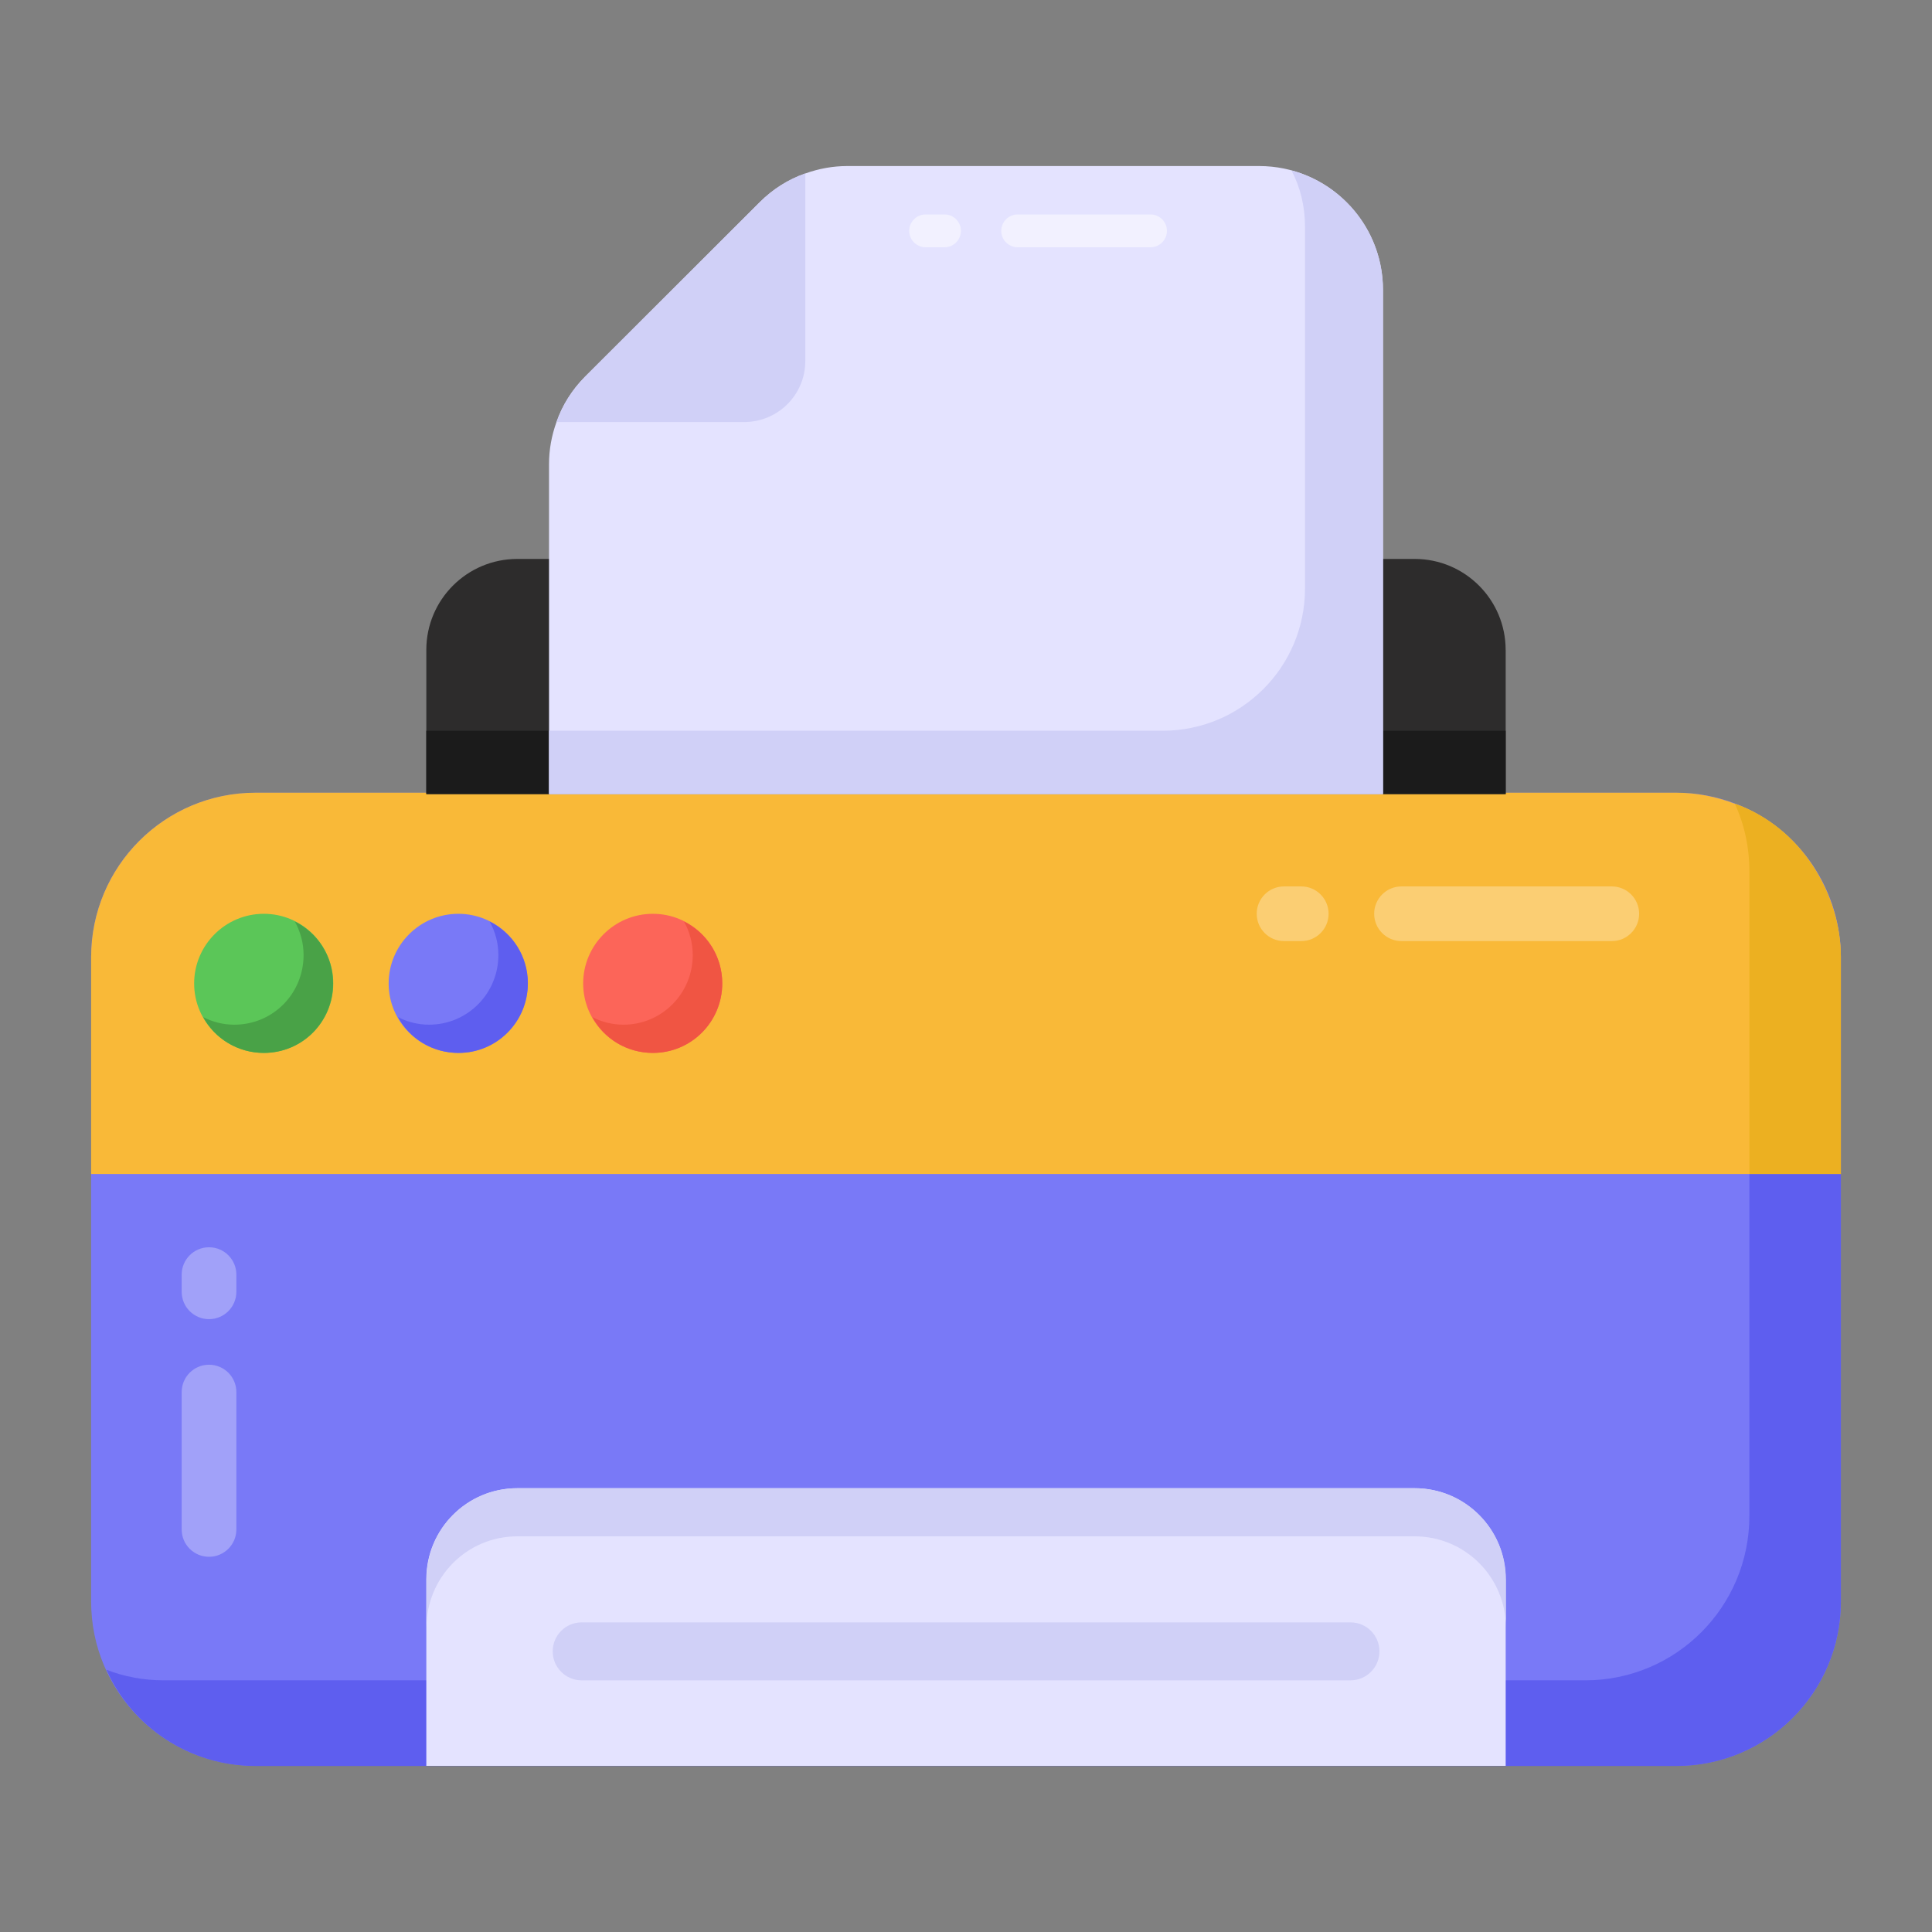 <svg id="Layer_1" enable-background="new 0 0 53 53" height="512" viewBox="0 0 53 53" width="512" xmlns="http://www.w3.org/2000/svg"><rect x="0" y="0" width="53" height="53" fill="#808080" stroke="none"/><g id="_x33_43"><g><path d="m50.5 26.254v17.682c0 2.489-2.017 4.506-4.506 4.506h-38.988c-2.489 0-4.506-2.017-4.506-4.506v-17.682c0-2.489 2.017-4.506 4.506-4.506h38.988c2.489 0 4.506 2.017 4.506 4.506z" fill="#7979f7"/></g><g><path d="m50.5 26.256v5.95h-48v-5.95c0-2.49 2.02-4.51 4.51-4.51h38.98c.56 0 1.1.11 1.6.3 1.833.655 2.91 2.484 2.91 4.21z" fill="#f9b938"/></g><g><path d="m47.99 32.206h2.51v11.73c0 2.49-2.02 4.51-4.51 4.51h-38.98c-1.82 0-3.39-1.08-4.09-2.64.49.19 1.02.29 1.58.29h38.99c2.49 0 4.5-2.02 4.5-4.51z" fill="#5e5eef"/></g><g><path d="m50.5 26.256v5.95h-2.51v-8.3c0-.67-.14-1.3-.4-1.86 1.839.656 2.91 2.503 2.91 4.21z" fill="#ecb021"/></g><g><path d="m19.814 26.979c0 1.054-.85 1.904-1.904 1.904-1.054 0-1.912-.85-1.912-1.904 0-1.054.858-1.911 1.912-1.911 1.054-0 1.904.858 1.904 1.911z" fill="#fc6559"/></g><g><path d="m14.478 26.979c0 1.054-.85 1.904-1.904 1.904-1.054 0-1.912-.85-1.912-1.904 0-1.054.858-1.911 1.912-1.911 1.054-0 1.904.858 1.904 1.911z" fill="#7979f7"/></g><g><path d="m9.142 26.979c0 1.054-.85 1.904-1.904 1.904-1.054 0-1.912-.85-1.912-1.904 0-1.054.858-1.911 1.912-1.911 1.054-0 1.904.858 1.904 1.911z" fill="#5bc658"/></g><g><path d="m19.813 26.973c0 1.06-.852 1.912-1.901 1.912-.721 0-1.344-.393-1.661-.983.251.131.546.208.852.208 1.049 0 1.901-.852 1.901-1.912 0-.328-.087-.645-.24-.918.623.306 1.049.951 1.049 1.694z" fill="#f05543"/></g><g><path d="m14.481 26.973c0 1.06-.852 1.912-1.901 1.912-.721 0-1.344-.393-1.661-.983.251.131.546.208.852.208 1.049 0 1.901-.852 1.901-1.912 0-.328-.087-.645-.24-.918.623.306 1.049.951 1.049 1.694z" fill="#5e5eef"/></g><g><path d="m9.137 26.973c0 1.06-.841 1.912-1.901 1.912-.71 0-1.344-.393-1.661-.983.251.131.546.208.852.208 1.06 0 1.901-.852 1.901-1.912 0-.328-.088-.645-.24-.918.623.306 1.049.951 1.049 1.694z" fill="#49a247"/></g><g><g><path d="m41.305 43.322v5.12h-29.61v-5.12c0-1.379 1.118-2.496 2.496-2.496h24.617c1.379 0 2.496 1.118 2.496 2.496z" fill="#e4e3ff"/></g><g><path d="m41.31 43.326v1.32c0-1.38-1.12-2.5-2.5-2.5h-24.62c-1.38 0-2.49 1.12-2.49 2.5v-1.32c0-1.38 1.11-2.5 2.49-2.5h24.62c1.38 0 2.5 1.12 2.5 2.5z" fill="#d0d0f7"/></g></g><g><path d="m41.305 17.829v3.954h-29.61v-3.954c0-1.379 1.118-2.496 2.496-2.496h24.617c1.379 0 2.496 1.118 2.496 2.496z" fill="#2d2c2c"/></g><g><path d="m11.695 20.046h29.61v1.736h-29.61z" fill="#1b1b1b"/></g><g><path d="m37.938 21.783v-13.83c0-1.876-1.522-3.398-3.398-3.398h-11.297c-.396 0-.785.072-1.151.204-.467.162-.893.432-1.253.791l-4.783 4.777c-.36.36-.629.785-.791 1.253-.132.366-.204.755-.204 1.151v9.054h22.877z" fill="#e4e3ff"/></g><g><path d="m37.94 7.956v13.83h-22.88v-1.74h16.838c2.155 0 3.902-1.747 3.902-3.902v-9.928c0-.56-.13-1.08-.37-1.54 1.45.39 2.51 1.71 2.51 3.28z" fill="#d0d0f7"/></g><g><path d="m22.092 4.758v5.142c0 .929-.749 1.678-1.678 1.678h-5.148c.162-.467.432-.893.791-1.253l4.783-4.777c.36-.36.785-.629 1.253-.791z" fill="#d0d0f7"/></g><g><g opacity=".5"><g><path d="m32.012 6.333c0 .248-.201.45-.45.45h-3.645c-.248 0-.45-.201-.45-.45 0-.248.201-.45.45-.45h3.645c.248 0 .45.201.45.45z" fill="#fff"/></g></g><g opacity=".5"><g><path d="m26.361 6.333c0 .248-.201.45-.45.45h-.519c-.248 0-.45-.201-.45-.45 0-.248.201-.45.45-.45h.519c.248 0 .45.201.45.45z" fill="#fff"/></g></g></g><g><path d="m37.842 45.301c0 .439-.356.795-.795.795h-21.09c-.439 0-.795-.356-.795-.795 0-.439.356-.795.795-.795h21.09c.439 0 .795.356.795.795z" fill="#d0d0f7"/></g><g opacity=".3"><g><path d="m5.734 42.707c-.414 0-.75-.336-.75-.75v-3.769c0-.414.336-.75.75-.75s.75.336.75.75v3.769c0 .414-.336.75-.75.75z" fill="#fff"/></g></g><g opacity=".3"><g><path d="m5.734 36.188c-.414 0-.75-.336-.75-.75v-.472c0-.414.336-.75.75-.75s.75.336.75.75v.472c0 .414-.336.75-.75.75z" fill="#fff"/></g></g><g><g opacity=".3"><g><path d="m44.966 25.067c0 .414-.336.75-.75.75h-5.769c-.414 0-.75-.336-.75-.75s.336-.75.75-.75h5.769c.414 0 .75.336.75.75z" fill="#fff"/></g></g><g opacity=".3"><g><path d="m36.447 25.067c0 .414-.336.75-.75.75h-.472c-.414 0-.75-.336-.75-.75s.336-.75.75-.75h.472c.414 0 .75.336.75.75z" fill="#fff"/></g></g></g></g></svg>